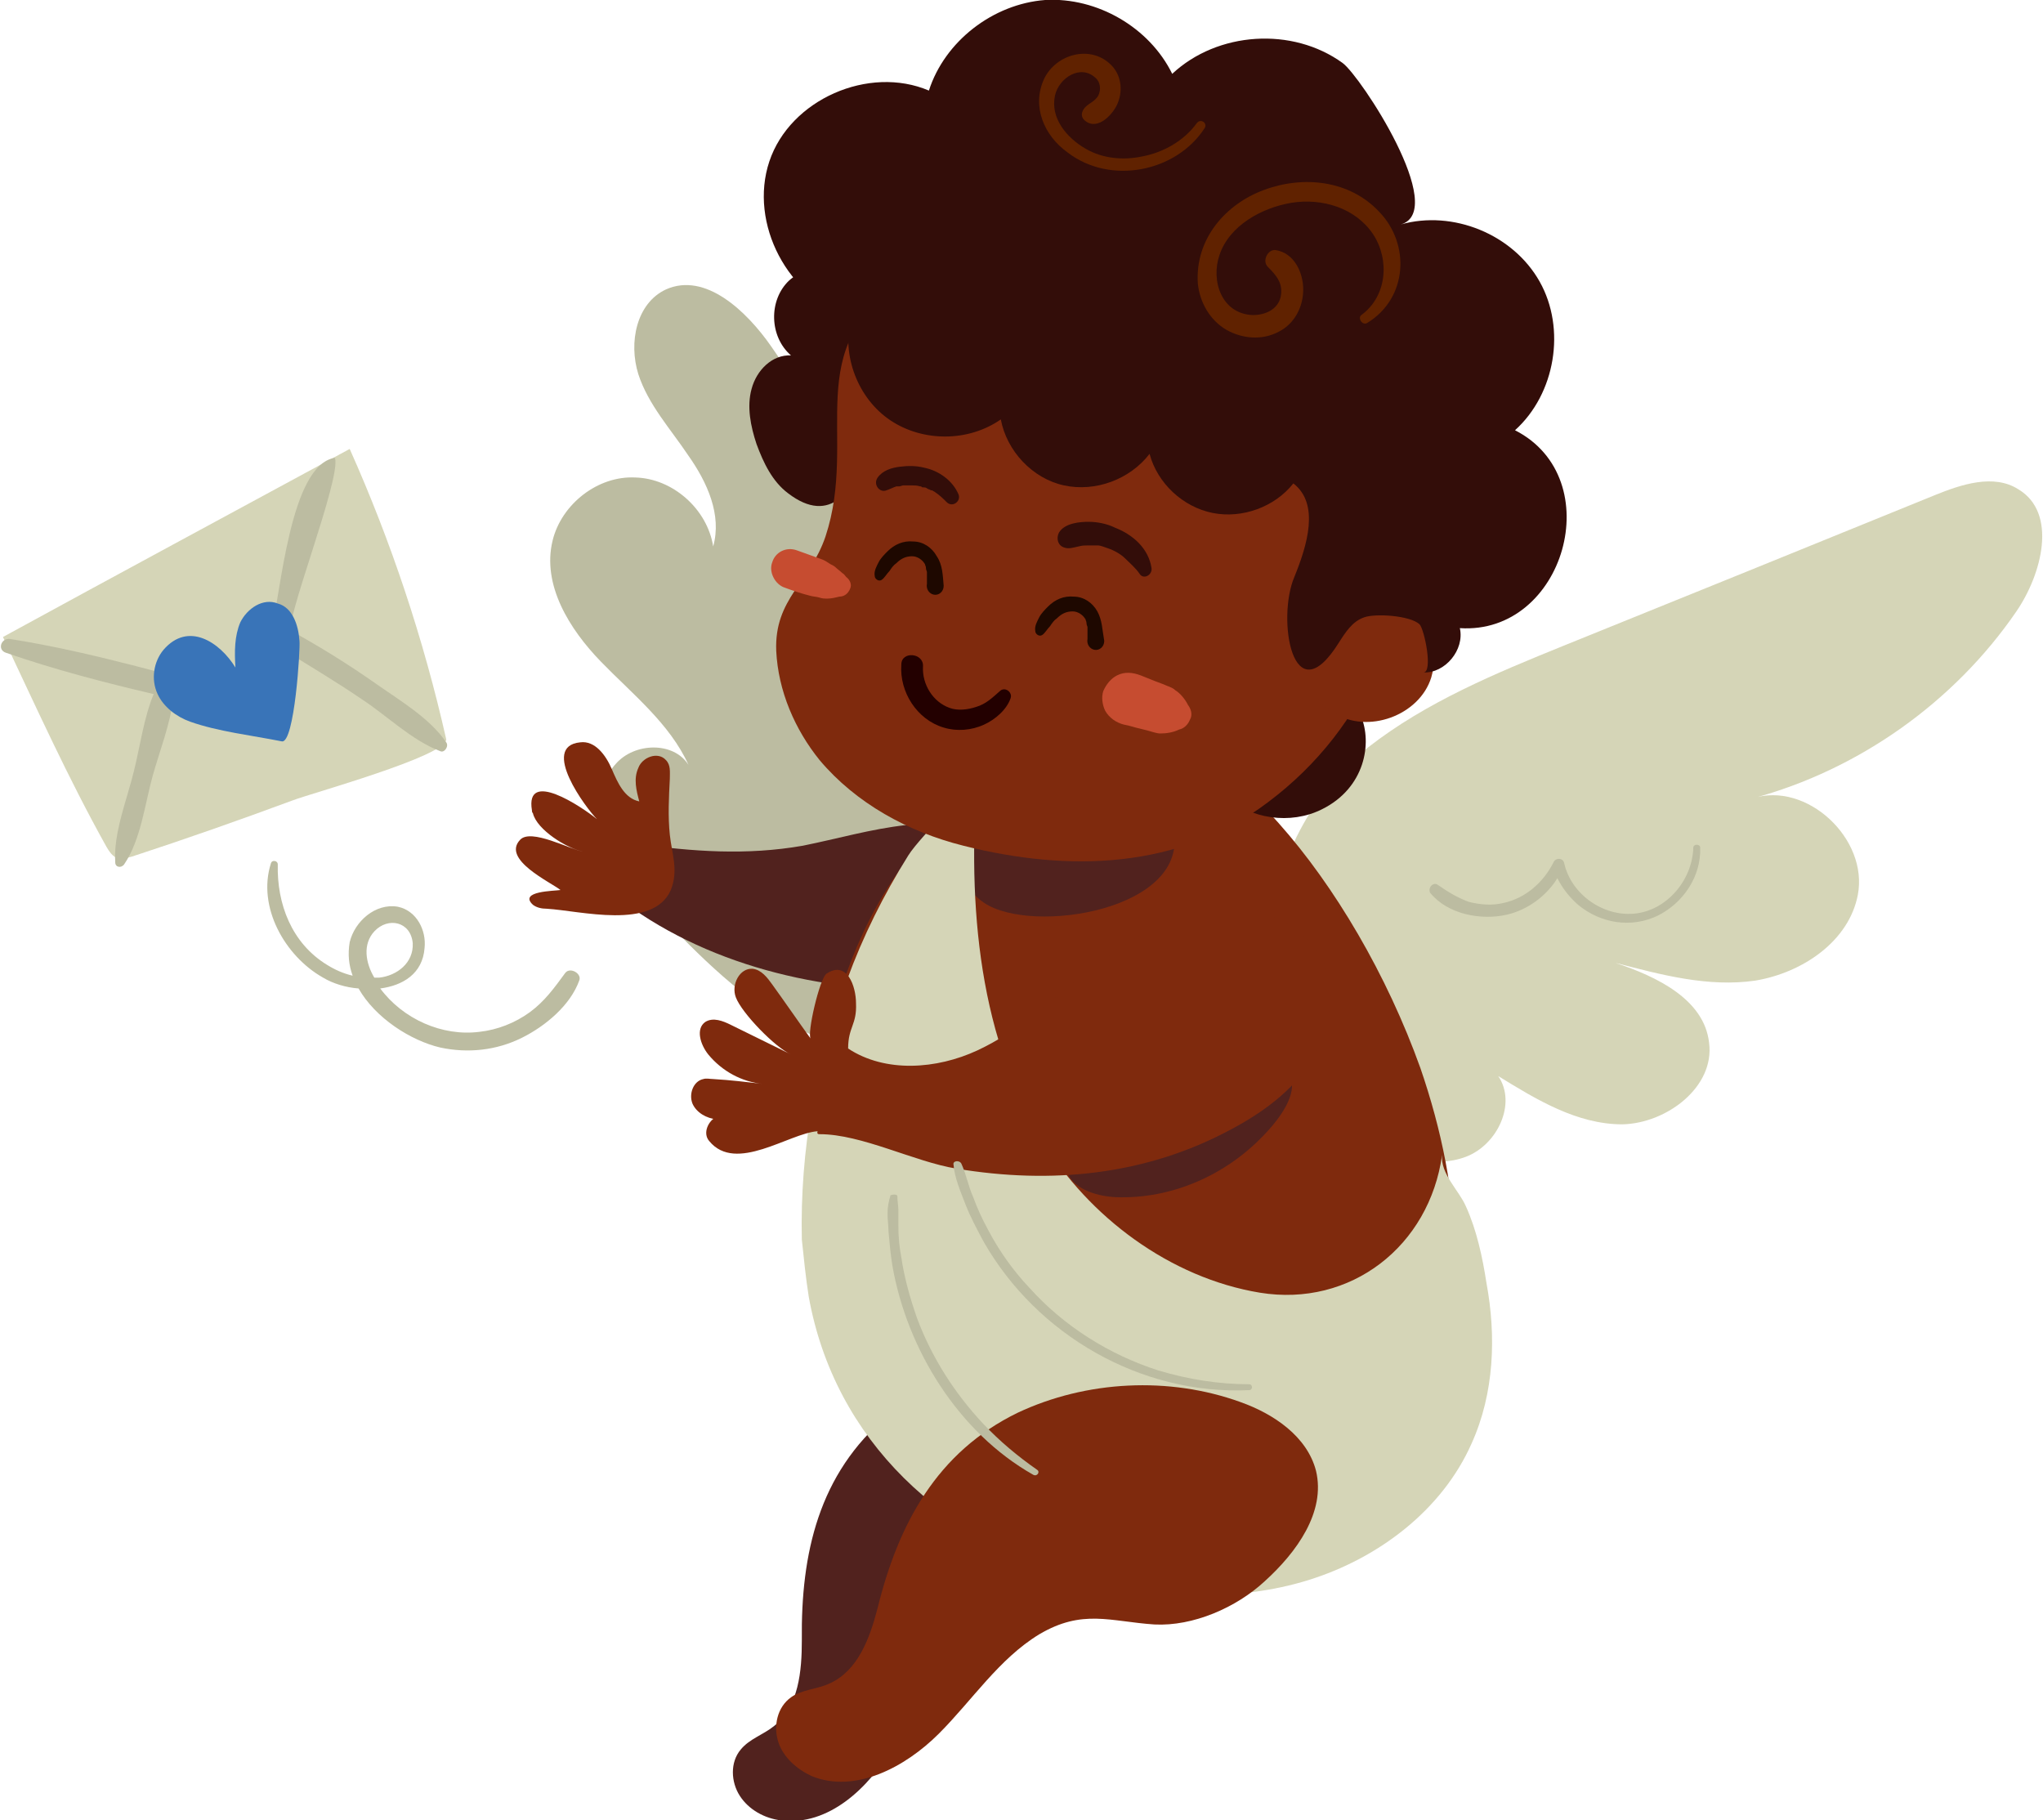 <svg width="211" height="188" viewBox="0 0 211 188" fill="none" xmlns="http://www.w3.org/2000/svg">
<g clip-path="url(#clip0)">
<path d="M79.659 35.79C77.116 32.13 72.843 28.063 68.773 29.893C65.721 31.316 64.907 35.383 65.925 38.637C66.942 41.789 69.282 44.331 71.113 47.076C73.046 49.822 74.572 53.177 73.657 56.431C73.046 52.567 69.486 49.415 65.62 49.313C61.754 49.11 57.989 52.059 57.074 55.821C55.955 60.396 58.803 64.971 62.059 68.327C65.314 71.682 69.18 74.732 71.113 79.003C69.587 76.562 65.518 76.664 63.585 78.901C61.652 81.036 61.55 84.493 62.669 87.137C63.788 89.882 65.823 92.017 67.858 94.153C72.232 98.728 76.811 103.405 82.508 106.252C88.205 109.099 95.225 110.014 100.922 107.065C113.842 100.253 105.093 85.103 101.227 75.647C95.53 61.514 88.307 48.195 79.659 35.79Z" fill="#BCBCA1"/>
<path d="M82.915 87.34C77.116 88.357 71.52 87.95 65.721 87.137C59.21 86.222 58.193 88.255 63.585 92.526C72.639 99.643 84.949 102.592 96.344 102.185C100.515 101.982 105.297 100.965 107.026 97.203C108.552 93.949 107.026 89.679 104.076 87.544C101.125 85.408 97.259 84.9 93.597 85.205C89.934 85.612 86.475 86.629 82.915 87.34Z" fill="#51221E"/>
<path d="M54.937 83.68C54.937 83.782 54.937 83.883 55.039 83.985C55.446 85.713 58.6 87.645 60.228 87.95C58.905 87.747 54.836 85.51 53.717 86.73C51.783 88.764 56.87 91.102 57.888 91.916C57.277 92.017 53.513 92.017 55.039 93.441C55.446 93.746 55.955 93.848 56.463 93.848C59.922 94.051 67.451 96.084 69.282 91.916C70.096 89.882 69.384 88.154 69.18 86.222C68.977 84.29 69.079 82.358 69.18 80.426C69.18 79.715 69.282 79.003 68.773 78.494C67.96 77.579 66.332 78.189 65.925 79.308C65.416 80.426 65.721 81.646 66.026 82.765C64.501 82.46 63.788 80.833 63.178 79.409C62.568 77.986 61.448 76.461 59.922 76.664C55.751 77.071 60.533 83.477 61.652 84.595C60.024 83.273 54.225 79.409 54.937 83.68Z" fill="#7F2A0D"/>
<path d="M141.311 77.173C147.313 72.496 154.435 69.547 161.455 66.7C174.273 61.514 187.092 56.329 199.809 51.143C202.556 50.025 205.913 48.907 208.457 50.533C212.526 52.974 210.898 59.278 208.253 63.141C201.844 72.496 191.975 79.511 180.988 82.46C186.583 80.63 192.993 86.629 191.874 92.424C190.958 97.203 186.176 100.457 181.293 101.27C176.41 101.982 171.527 100.66 166.847 99.44C171.12 100.863 176.003 103.202 176.512 107.676C177.122 112.251 172.137 116.013 167.559 116.115C162.879 116.115 158.708 113.573 154.74 111.133C156.673 113.98 154.638 118.25 151.383 119.47C148.127 120.69 144.465 119.572 141.514 117.742C126.559 108.184 128.696 87.239 141.311 77.173Z" fill="#D5D5B7"/>
<path d="M146.703 110.319C151.078 123.029 152.095 136.755 146.093 147.634C141.006 156.887 130.018 162.073 119.54 161.361C109.061 160.649 99.294 154.548 92.885 146.313C83.016 133.501 81.897 121.809 85.662 106.354C87.594 98.525 91.053 90.899 96.852 85.205C106.924 75.444 122.388 74.021 132.053 85.002C137.852 91.509 143.244 100.66 146.703 110.319Z" fill="#7F2A0D"/>
<path d="M101.634 93.237C99.091 91.509 97.87 87.747 99.701 85.307C103.058 80.935 119.54 78.393 121.167 85.612C122.999 93.949 106.619 96.593 101.634 93.237Z" fill="#51221E"/>
<path d="M115.267 123.639C113.028 123.537 110.282 122.622 110.078 120.385C109.773 118.047 112.418 116.521 114.554 115.606C118.319 114.081 122.083 112.556 125.847 111.031C133.172 108.082 136.122 111.438 130.527 117.233C126.559 121.402 120.964 123.842 115.267 123.639Z" fill="#51221E"/>
<path d="M91.664 146.211C84.542 152.21 82.711 160.446 82.813 169.393C82.813 172.545 82.508 176.206 79.964 178.239C78.845 179.154 77.421 179.561 76.505 180.679C75.386 182.001 75.488 184.035 76.404 185.458C77.319 186.882 78.947 187.797 80.677 188C85.56 188.61 89.731 184.645 92.173 180.476C94.614 176.307 96.14 171.427 99.599 167.97C103.262 164.309 106.416 164.818 110.79 163.903C114.758 163.089 118.522 160.039 120.76 156.684C123.202 153.023 125.033 148.143 122.999 144.279C121.269 141.025 117.301 139.704 113.537 139.399C105.805 138.585 97.666 141.127 91.664 146.211Z" fill="#51221E"/>
<path d="M83.525 133.908C86.17 148.651 97.361 159.327 112.622 163.191C119.946 165.021 127.882 165.428 135.105 163.191C142.328 160.954 148.941 155.972 151.993 149.058C154.333 143.872 154.537 137.975 153.519 132.485C153.112 129.841 152.502 126.994 151.383 124.554C150.671 122.927 148.738 121.199 148.941 119.267C147.619 128.723 139.48 135.027 130.12 133.501C120.862 131.976 112.418 125.672 107.636 117.742C100.718 106.252 99.904 92.221 101.024 78.901C100.82 81.036 95.123 86.222 93.8 88.357C91.257 92.424 89.121 96.695 87.493 101.168C84.237 109.709 82.609 118.86 82.813 128.011C83.016 129.943 83.22 131.976 83.525 133.908Z" fill="#D5D5B7"/>
<path d="M105.093 145.906C96.751 149.973 92.783 157.395 90.647 166.038C89.833 169.19 88.612 172.545 85.662 173.867C84.339 174.477 82.813 174.477 81.694 175.29C80.269 176.307 79.863 178.239 80.371 179.866C80.88 181.493 82.304 182.713 83.83 183.425C88.307 185.255 93.495 182.509 96.954 179.052C100.413 175.595 103.16 171.325 107.331 168.783C111.808 166.14 114.656 167.461 119.234 167.766C123.202 167.97 127.678 166.038 130.629 163.293C133.884 160.344 136.936 156.175 135.919 151.905C135.003 148.346 131.544 146.008 128.085 144.787C120.76 142.144 112.215 142.551 105.093 145.906Z" fill="#7F2A0D"/>
<path d="M84.644 117.131C89.019 117.131 94.411 119.978 98.785 120.69C108.552 122.317 118.319 121.402 127.17 116.623C130.425 114.895 133.477 112.658 135.512 109.506C137.445 106.354 138.157 102.287 136.428 98.931C134.291 94.763 129.001 93.136 124.423 93.949C119.845 94.763 115.877 97.508 112.215 100.456C108.552 103.405 105.093 106.557 100.922 108.489C96.751 110.421 91.46 110.828 87.594 108.286C87.594 106.049 88.51 105.845 88.408 103.608C88.408 101.88 87.493 99.135 85.356 100.558C84.644 101.067 83.322 106.76 83.728 107.269C82.406 105.439 81.083 103.507 79.761 101.677C79.252 100.965 78.642 100.151 77.726 100.05C76.404 99.948 75.488 101.677 75.997 102.998C76.607 104.625 80.066 108.184 81.694 108.896C79.659 107.879 77.523 106.862 75.488 105.845C74.674 105.439 73.657 105.032 72.843 105.54C71.825 106.252 72.334 107.879 73.148 108.896C74.572 110.624 76.607 111.743 78.845 111.946C77.116 111.743 75.386 111.539 73.657 111.438C73.352 111.438 72.945 111.336 72.639 111.438C71.622 111.641 71.113 112.963 71.52 113.979C71.927 114.895 72.945 115.505 74.064 115.606C75.081 115.708 76.098 115.505 77.116 115.2C76.098 114.996 74.979 114.895 74.064 115.301C73.148 115.708 72.538 117.03 73.25 117.843C75.997 121.199 81.49 117.03 84.441 116.826C84.339 117.131 84.542 117.131 84.644 117.131Z" fill="#7F2A0D"/>
<path d="M136.529 83.578C133.274 85.205 129.103 84.595 126.458 82.155C128.391 79.715 130.324 77.173 132.257 74.732C139.785 65.073 145.38 79.206 136.529 83.578Z" fill="#330D09"/>
<path d="M90.545 32.333C90.24 31.418 89.833 30.401 89.222 29.588C87.391 27.249 83.627 27.046 81.49 28.978C79.354 31.011 79.456 34.773 81.694 36.705C79.761 36.604 78.133 38.23 77.624 40.162C77.116 41.992 77.523 44.026 78.133 45.856C78.845 47.788 79.761 49.72 81.389 50.94C90.138 57.651 91.867 36.807 90.545 32.333Z" fill="#330D09"/>
<path d="M85.255 55.414C88.714 44.941 82.406 35.993 93.495 28.876C102.346 23.182 113.639 21.555 123.609 25.114C149.246 34.468 151.892 67.208 130.934 82.866C121.778 89.78 110.383 90.085 99.498 87.34C93.8 85.917 88.408 82.968 84.644 78.494C82.101 75.342 80.371 71.377 80.168 67.208C79.964 61.819 83.627 60.193 85.255 55.414Z" fill="#7F2A0D"/>
<path d="M136.224 63.141C138.768 60.599 143.244 60.498 145.889 62.938C147.822 64.666 148.534 67.513 147.822 69.954C146.601 73.919 141.209 75.851 137.75 73.614C134.291 71.377 133.783 65.683 136.835 62.938" fill="#7F2A0D"/>
<path d="M133.681 59.583C135.003 56.329 136.326 52.058 133.579 49.923C131.646 52.364 128.289 53.584 125.237 52.974C122.185 52.364 119.54 49.923 118.726 46.873C116.691 49.517 113.13 50.838 109.875 50.127C106.619 49.415 103.974 46.568 103.364 43.314C100.006 45.653 95.326 45.653 91.969 43.416C88.612 41.179 86.882 36.705 87.9 32.74C81.389 30.808 77.319 23.081 79.456 16.675C81.592 10.269 89.731 6.711 95.937 9.354C97.565 4.27 102.55 0.407 107.942 2.10591e-05C113.334 -0.305 118.726 2.847 121.066 7.626C125.745 3.254 133.477 2.745 138.666 6.507C140.497 7.829 149.653 21.759 144.668 23.182C150.06 21.657 156.266 24.199 159.013 29.079C161.76 33.96 160.641 40.671 156.47 44.433C166.236 49.415 161.556 65.581 150.772 64.87C151.281 67.107 149.246 69.547 147.008 69.445C148.026 69.445 147.11 64.971 146.601 64.463C145.584 63.548 142.023 63.344 140.904 63.751C139.683 64.158 138.971 65.276 138.259 66.395C133.477 74.021 131.85 63.853 133.681 59.583Z" fill="#330D09"/>
<path d="M95.326 68.835C95.225 70.665 96.344 72.495 98.073 73.106C98.887 73.41 99.904 73.309 100.82 73.004C101.837 72.699 102.448 72.089 103.262 71.377C103.77 70.869 104.584 71.479 104.381 72.089C103.974 73.309 102.753 74.326 101.634 74.834C100.311 75.444 98.785 75.546 97.463 75.139C94.716 74.326 92.885 71.479 93.088 68.632C93.088 67.208 95.428 67.412 95.326 68.835Z" fill="#230000"/>
<path d="M112.418 53.889C113.334 53.889 114.351 54.092 115.165 54.499C116.996 55.21 118.624 56.634 118.929 58.667C119.031 59.379 118.115 59.888 117.708 59.278C117.301 58.667 116.691 58.159 116.182 57.651C115.775 57.244 115.063 56.837 114.453 56.634C114.148 56.532 113.639 56.329 113.435 56.329C113.537 56.329 113.232 56.329 113.232 56.329C113.13 56.329 113.028 56.329 112.927 56.329C112.723 56.329 112.52 56.329 112.316 56.329C112.011 56.329 111.808 56.329 111.401 56.431C110.892 56.532 110.383 56.736 109.875 56.532C109.264 56.329 109.061 55.617 109.366 55.007C109.976 53.99 111.604 53.889 112.418 53.889Z" fill="#330D09"/>
<path d="M90.647 49.313C91.155 48.601 92.071 48.296 92.987 48.195C93.8 48.093 94.614 48.093 95.428 48.296C96.954 48.601 98.379 49.618 98.989 51.042C99.294 51.753 98.379 52.465 97.768 51.855C97.361 51.448 97.056 51.143 96.445 50.737C96.344 50.737 96.344 50.635 96.242 50.635H96.14C96.039 50.533 95.835 50.533 95.733 50.432C95.632 50.33 95.428 50.33 95.326 50.33C95.225 50.33 95.225 50.33 95.123 50.228C95.123 50.228 95.123 50.228 95.021 50.228C94.716 50.127 94.411 50.127 94.106 50.127C94.004 50.127 94.004 50.127 93.902 50.127C93.902 50.127 93.8 50.127 93.699 50.127C93.597 50.127 93.495 50.127 93.292 50.127C93.19 50.127 92.987 50.228 92.885 50.228C92.783 50.228 92.783 50.228 92.681 50.228H92.58C92.274 50.33 91.867 50.533 91.562 50.635C90.85 50.94 90.138 50.025 90.647 49.313Z" fill="#330D09"/>
<path d="M115.368 69.75C116.182 69.343 116.996 69.445 117.81 69.75C118.319 69.954 118.827 70.157 119.336 70.36L120.15 70.665C120.557 70.869 121.066 70.97 121.371 71.275C121.879 71.58 122.388 72.19 122.693 72.8C122.999 73.207 123.202 73.817 122.897 74.326C122.693 74.834 122.286 75.241 121.778 75.342C121.167 75.647 120.455 75.749 119.845 75.749C119.438 75.749 118.929 75.546 118.522 75.444L117.708 75.241C117.2 75.139 116.691 74.936 116.081 74.834C115.267 74.631 114.554 74.122 114.148 73.41C113.842 72.8 113.741 71.987 113.944 71.377C114.249 70.665 114.758 70.055 115.368 69.75Z" fill="#C64C30"/>
<path d="M82.304 56.837C83.118 57.142 84.034 57.447 84.848 57.752C85.153 57.854 85.458 58.057 85.763 58.261C85.967 58.362 86.17 58.464 86.272 58.566C86.475 58.769 86.781 58.972 86.984 59.176C87.188 59.278 87.289 59.481 87.391 59.583C87.798 59.888 88.001 60.396 87.798 60.803C87.594 61.311 87.188 61.616 86.679 61.616C86.272 61.718 85.865 61.819 85.458 61.819C85.153 61.819 84.949 61.819 84.644 61.718C84.339 61.616 83.932 61.616 83.627 61.514C82.813 61.311 81.897 61.006 81.083 60.701C80.066 60.396 79.354 59.074 79.761 58.057C80.066 57.041 81.185 56.431 82.304 56.837Z" fill="#C64C30"/>
<path d="M130.527 19.624C134.596 18.099 139.378 18.607 142.43 21.86C145.686 25.216 145.38 30.808 141.209 33.35C140.701 33.655 140.192 32.842 140.599 32.537C143.244 30.605 143.549 26.843 141.82 24.199C139.988 21.454 136.529 20.437 133.376 20.945C130.324 21.454 126.966 23.284 125.949 26.334C125.033 28.978 126.152 32.435 129.408 32.537C130.73 32.537 131.951 31.927 132.257 30.706C132.562 29.283 131.85 28.47 130.934 27.554C130.324 26.944 130.934 25.724 131.748 25.826C133.681 26.131 134.596 28.165 134.596 29.893C134.596 31.723 133.681 33.452 132.053 34.265C130.324 35.18 128.289 34.977 126.661 34.062C124.932 33.045 123.914 31.215 123.711 29.283C123.406 24.606 126.661 21.047 130.527 19.624Z" fill="#602200"/>
<path d="M107.84 8.134C109.061 5.592 112.621 4.575 114.758 6.711C115.775 7.727 115.979 9.253 115.47 10.574C115.063 11.693 113.435 13.523 112.113 12.506C111.706 12.201 111.604 11.794 111.909 11.286C112.316 10.676 113.028 10.574 113.435 9.863C113.741 9.253 113.639 8.439 113.13 8.032C111.604 6.609 109.366 8.032 108.959 9.863C108.45 12.201 110.18 14.235 112.113 15.353C113.842 16.37 115.979 16.573 117.912 16.167C120.15 15.76 122.286 14.54 123.609 12.71C124.016 12.201 124.728 12.71 124.423 13.218C121.473 17.793 114.656 19.115 110.282 15.76C107.84 14.031 106.517 10.981 107.84 8.134Z" fill="#602200"/>
<path d="M99.294 120.182C99.803 121.3 100.006 122.52 100.515 123.639C100.922 124.757 101.431 125.876 102.041 126.994C103.16 129.129 104.584 131.163 106.314 132.993C109.875 136.958 114.554 139.907 119.641 141.534C122.693 142.449 125.847 142.957 129.001 142.957C129.408 142.957 129.408 143.567 129.001 143.567C117.81 144.076 107.128 137.873 101.634 128.316C100.922 126.994 100.21 125.672 99.701 124.351C99.192 123.029 98.582 121.605 98.48 120.283C98.379 119.877 99.091 119.775 99.294 120.182Z" fill="#BCBCA1"/>
<path d="M92.681 123.537C92.681 124.045 92.783 124.554 92.783 124.961C92.783 125.469 92.783 126.079 92.783 126.587C92.783 127.706 92.885 128.824 93.088 129.841C93.394 131.976 94.004 134.111 94.716 136.145C96.242 140.212 98.582 143.872 101.532 147.024C103.262 148.855 105.093 150.38 107.128 151.803C107.433 152.007 107.128 152.515 106.721 152.312C98.989 147.939 93.699 139.399 92.173 130.756C91.969 129.536 91.867 128.316 91.766 127.197C91.766 126.587 91.664 125.977 91.664 125.367C91.664 124.655 91.766 124.147 91.969 123.435C92.274 123.334 92.681 123.334 92.681 123.537Z" fill="#BCBCA1"/>
<path d="M148.534 91.407C149.552 92.119 150.569 92.729 151.688 93.136C152.909 93.441 154.13 93.543 155.351 93.237C157.589 92.729 159.42 91.102 160.437 89.069C160.641 88.56 161.455 88.56 161.556 89.17C162.269 92.322 165.524 94.661 168.78 94.356C172.137 94.051 174.782 90.899 174.884 87.544C174.884 87.137 175.596 87.137 175.596 87.544C175.698 90.492 173.866 93.237 171.221 94.559C168.474 95.881 165.321 95.373 162.981 93.441C162.065 92.627 161.353 91.712 160.844 90.695C159.725 92.526 157.792 93.949 155.656 94.458C153.011 95.068 149.552 94.458 147.72 92.221C147.415 91.712 148.026 91.001 148.534 91.407Z" fill="#BCBCA1"/>
<path d="M96.751 57.447C96.242 56.532 95.326 55.922 94.309 55.922C93.292 55.821 92.376 56.227 91.664 56.939C91.359 57.244 90.952 57.651 90.748 58.057C90.545 58.464 90.24 58.972 90.341 59.481C90.341 59.786 90.748 60.091 91.053 59.888C91.359 59.684 91.562 59.278 91.867 58.972C92.071 58.667 92.274 58.362 92.58 58.159C93.088 57.651 93.597 57.447 94.207 57.447C94.513 57.447 94.716 57.549 94.919 57.651C95.225 57.854 95.326 57.956 95.53 58.261C95.53 58.362 95.632 58.464 95.632 58.667C95.632 58.871 95.733 58.972 95.733 59.074C95.733 59.278 95.733 59.481 95.733 59.684C95.733 59.786 95.733 59.888 95.733 60.091C95.733 60.091 95.733 60.193 95.733 60.294C95.632 60.803 95.937 61.311 96.445 61.413C96.954 61.514 97.463 61.108 97.463 60.498C97.361 59.379 97.361 58.362 96.751 57.447Z" fill="#1E0800"/>
<path d="M113.334 63.141C112.825 62.226 111.909 61.616 110.892 61.616C109.875 61.514 108.959 61.921 108.247 62.633C107.942 62.938 107.535 63.345 107.331 63.751C107.128 64.158 106.823 64.666 106.924 65.175C106.924 65.48 107.331 65.785 107.636 65.581C107.942 65.378 108.145 64.971 108.45 64.666C108.654 64.361 108.857 64.056 109.163 63.853C109.671 63.345 110.18 63.141 110.79 63.141C111.095 63.141 111.299 63.243 111.502 63.345C111.808 63.548 111.909 63.65 112.113 63.955C112.113 64.056 112.215 64.158 112.215 64.361C112.215 64.565 112.316 64.666 112.316 64.768C112.316 64.971 112.316 65.175 112.316 65.378C112.316 65.48 112.316 65.581 112.316 65.785C112.316 65.785 112.316 65.886 112.316 65.988C112.215 66.496 112.52 67.005 113.028 67.107C113.537 67.208 114.046 66.802 114.046 66.192C113.842 65.073 113.842 64.056 113.334 63.141Z" fill="#1E0800"/>
<path d="M58.396 100.456C57.277 101.982 56.26 103.405 54.734 104.524C53.208 105.642 51.377 106.354 49.545 106.557C45.679 107.065 41.61 105.235 39.27 102.083C41.61 101.778 43.645 100.558 43.848 97.915C44.052 96.084 43.034 94.051 41.101 93.644C38.761 93.237 36.625 95.169 36.116 97.305C35.913 98.525 36.014 99.643 36.421 100.762C35.506 100.558 34.59 100.151 33.776 99.643C30.114 97.406 28.588 93.339 28.689 89.272C28.689 88.865 28.079 88.764 27.977 89.17C26.553 93.644 29.402 98.728 33.369 100.965C34.387 101.575 35.709 101.982 37.032 102.083C38.761 105.134 42.424 107.472 45.476 108.184C48.325 108.794 51.275 108.489 53.92 107.167C56.362 105.947 58.905 103.812 59.821 101.27C60.126 100.558 58.905 99.846 58.396 100.456ZM38.66 96.186C40.084 94.661 42.424 95.169 42.627 97.406C42.729 99.44 40.999 100.762 39.168 100.965C38.965 100.965 38.863 100.965 38.66 100.965C37.744 99.44 37.439 97.508 38.66 96.186Z" fill="#BCBCA1"/>
<path d="M46.087 76.359C46.087 78.088 32.048 81.951 30.216 82.663C24.723 84.697 19.229 86.629 13.634 88.459C13.227 88.56 12.718 88.764 12.209 88.662C11.599 88.459 11.294 87.95 10.989 87.442C7.021 80.325 3.765 73.106 0.306 65.785C12.209 59.278 24.112 52.872 36.117 46.364C40.39 55.922 43.747 65.988 46.087 76.359Z" fill="#D5D5B7"/>
<path d="M46.086 76.664C44.357 74.122 41.203 72.292 38.761 70.564C36.014 68.632 33.064 66.802 30.114 65.175C29.198 64.666 35.302 49.313 34.59 47.28C29.91 47.991 28.995 61.514 27.977 65.276C27.876 65.378 27.876 65.581 27.876 65.683C27.265 67.818 26.655 69.954 26.146 71.987C17.804 69.852 9.461 67.31 1.017 65.988C0.102 65.886 -0.305 67.107 0.61 67.412C5.595 69.14 10.682 70.462 15.871 71.682C14.853 74.122 14.447 77.173 13.836 79.613C13.124 82.561 11.7 86.018 11.903 89.069C11.903 89.577 12.514 89.679 12.819 89.272C14.548 86.73 14.955 83.07 15.769 80.121C16.481 77.579 17.6 74.732 17.905 72.089C20.856 72.8 23.806 73.512 26.655 74.224C27.163 74.326 27.774 74.021 27.876 73.512C28.486 71.479 28.995 69.344 29.605 67.31C32.25 68.937 34.794 70.462 37.337 72.19C39.982 73.919 42.526 76.461 45.476 77.579C45.883 77.783 46.392 77.071 46.086 76.664Z" fill="#BCBCA1"/>
<path d="M30.928 66.192C31.029 66.903 30.419 76.868 29.096 76.562C26.044 75.952 22.484 75.546 19.635 74.529C18.211 74.021 16.888 73.004 16.278 71.682C15.566 70.157 15.871 68.327 16.888 67.107C19.431 64.158 22.687 66.293 24.315 68.937C24.213 67.31 24.213 65.683 24.823 64.26C25.536 62.836 27.163 61.718 28.689 62.328C30.215 62.734 30.826 64.565 30.928 66.192Z" fill="#3974B8"/>
</g>
<defs>
<clipPath id="clip0">
<rect width="211" height="188" fill="white"/>
</clipPath>
</defs>
</svg>
